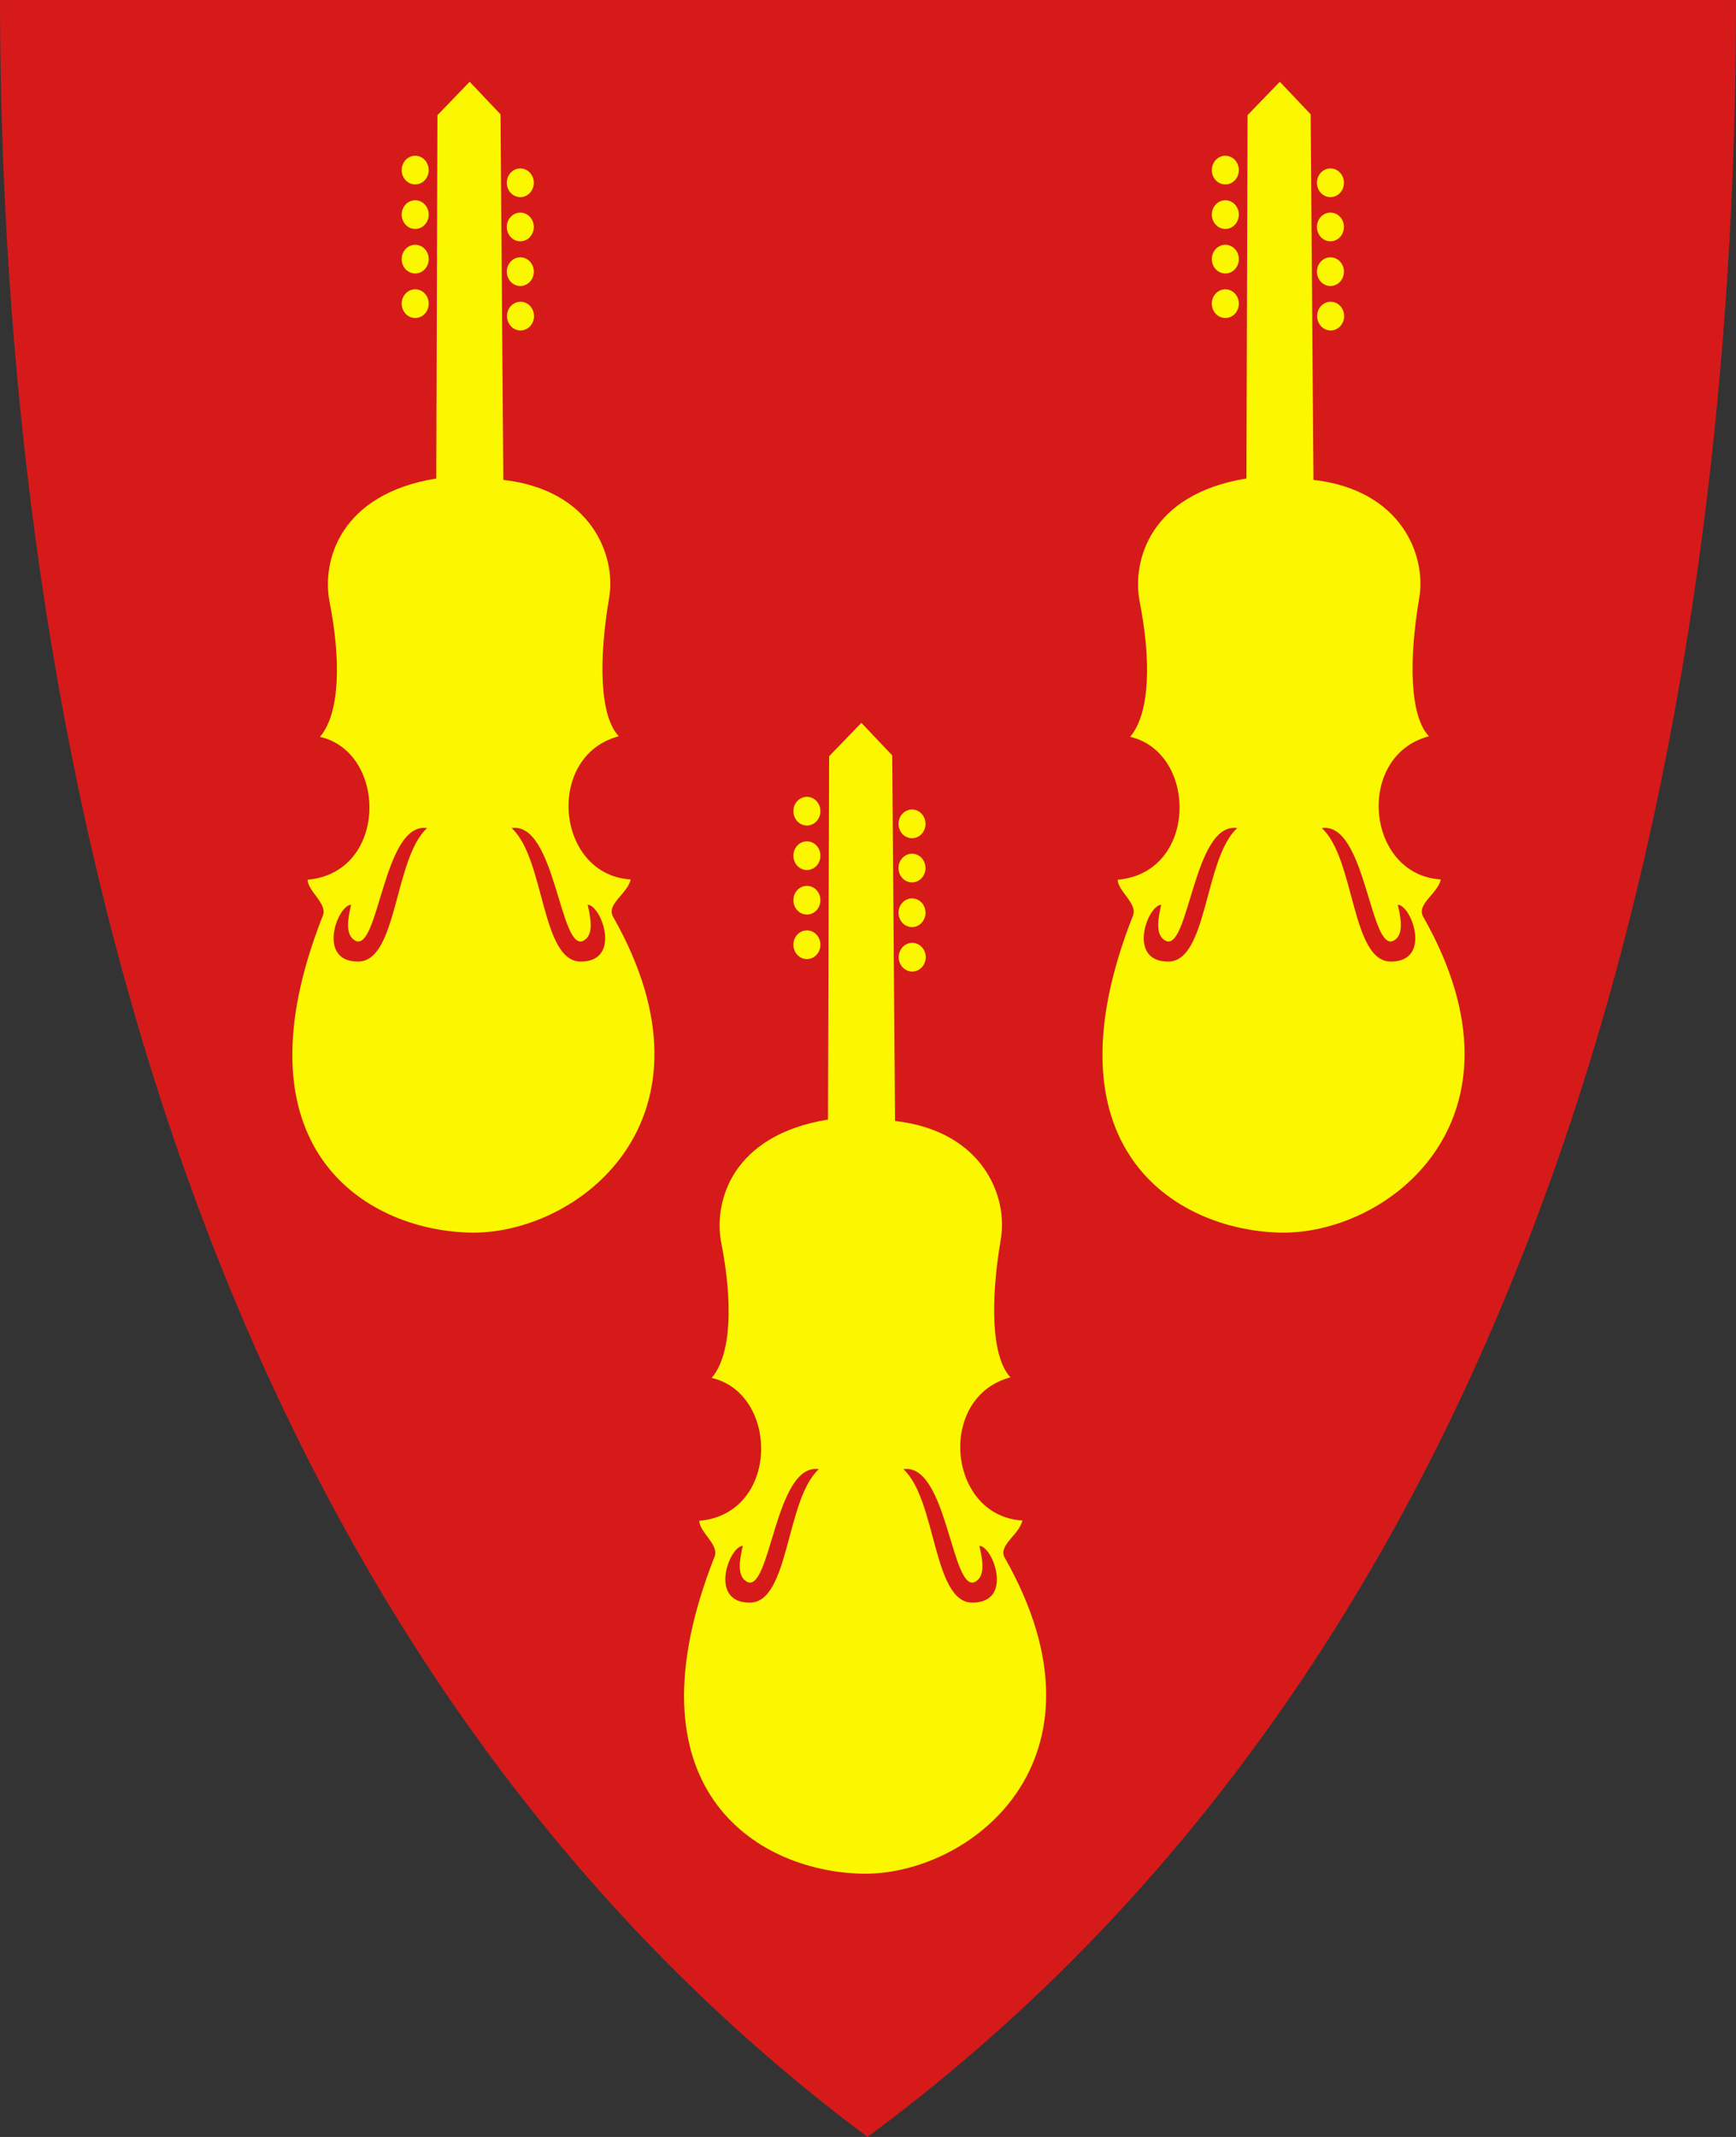 <?xml version="1.0" encoding="UTF-8" standalone="no"?>
<!-- Created with Inkscape (http://www.inkscape.org/) -->

<svg
   xmlns:svg="http://www.w3.org/2000/svg"
   xmlns="http://www.w3.org/2000/svg"
   xmlns:xlink="http://www.w3.org/1999/xlink"
   version="1.1"
   width="390"
   height="480"
   id="svg4228">
  <rect width="100%" height="100%" fill="#333333" stroke="none"/>
  <defs
     id="defs4232">
    <linearGradient
       id="linearGradient3653">
      <stop
         id="stop3655"
         style="stop-color:#ffffff;stop-opacity:1"
         offset="0" />
      <stop
         id="stop3657"
         style="stop-color:#ffffff;stop-opacity:0"
         offset="1" />
    </linearGradient>
    <linearGradient
       x1="0"
       y1="109.877"
       x2="390"
       y2="109.877"
       id="linearGradient2843"
       xlink:href="#linearGradient3653"
       gradientUnits="userSpaceOnUse" />
  </defs>
  <path
     d="M 0,0 C 130,0 260,0 390,0 389.99,114.998 370.786,350.147 194.888,479.998 20.791,350.089 0.081,115.022 0,0 z"
     id="path4240-0"
     style="color:#000000;fill:#d61a1a;fill-opacity:1;fill-rule:nonzero;stroke:none;marker:none;visibility:visible;display:inline;overflow:visible;enable-background:accumulate" />
  <use
     transform="translate(88,144)"
     id="use3844"
     x="0"
     y="0"
     width="390"
     height="480"
     xlink:href="#path2827-6" />
  <path
     d="m 105.513,18.369 -7.246,7.5 -0.254,81.61 c -21.556,3.488 -25.798,18.423 -23.962,27.775 2.474,12.6 2.459,24.798 -2.161,30.254 15.21,3.516 15.285,30.531 -2.797,32.097 0.111,2.685 4.511,5.339 3.432,8.072 -20.41,51.701 9.036,70.474 32.797,71.186 24.124,0.723 58.386,-25.184 32.415,-70.932 -1.614,-2.844 3.247,-5.149 3.941,-8.39 -16.875,-1.043 -19.259,-27.803 -2.669,-32.161 -4.318,-4.579 -4.535,-17.15 -2.161,-31.144 1.594,-9.396 -3.958,-24.189 -23.771,-26.441 l -0.636,-82.119 -6.928,-7.309 z"
     id="path2827-6"
     style="fill:#faf700;fill-opacity:1;stroke:none" />
  <path
     d="m 96.309,68.206 a 3.032,3.221 0 0 1 -6.065,0 3.032,3.221 0 1 1 6.065,0 z"
     id="path2829-5-5-1-3"
     style="fill:#faf700;fill-opacity:1;stroke:none" />
  <path
     d="m 95.953,186.008 c -9.93,-1.526 -10.845,28.528 -16.269,25.213 -2.217,-1.355 -1.493,-5.015 -0.809,-8 -3.082,0.102 -7.757,12.833 1.618,12.764 8.854,-0.065 8.01,-23.206 15.46,-29.977 z"
     id="path3780-8"
     style="fill:#d61a1a;fill-opacity:1;stroke:none" />
  <use
     transform="matrix(-1,0,0,1,210.898,0)"
     id="use3024"
     x="0"
     y="0"
     width="390"
     height="480"
     xlink:href="#path3780-8" />
  <use
     transform="translate(182,0)"
     id="use3808"
     x="0"
     y="0"
     width="390"
     height="480"
     xlink:href="#path2827-6" />
  <use
     transform="translate(-2.4964922e-7,-10)"
     id="use3026"
     x="0"
     y="0"
     width="390"
     height="480"
     xlink:href="#path2829-5-5-1-3" />
  <use
     transform="translate(-2.4964922e-7,-30)"
     id="use3028"
     x="0"
     y="0"
     width="390"
     height="480"
     xlink:href="#path2829-5-5-1-3" />
  <use
     transform="translate(-2.4964922e-7,10)"
     id="use3030"
     x="0"
     y="0"
     width="390"
     height="480"
     xlink:href="#use3028" />
  <use
     transform="translate(23.612,-27.148)"
     id="use3032"
     x="0"
     y="0"
     width="390"
     height="480"
     xlink:href="#path2829-5-5-1-3" />
  <use
     transform="translate(7.5035078e-7,9.924)"
     id="use3034"
     x="0"
     y="0"
     width="390"
     height="480"
     xlink:href="#use3032" />
  <use
     transform="translate(-2.4964922e-7,10.038)"
     id="use3036"
     x="0"
     y="0"
     width="390"
     height="480"
     xlink:href="#use3034" />
  <use
     transform="translate(0.046,9.985)"
     id="use3038"
     x="0"
     y="0"
     width="390"
     height="480"
     xlink:href="#use3036" />
  <use
     transform="translate(182,0)"
     id="use3816"
     x="0"
     y="0"
     width="390"
     height="480"
     xlink:href="#path2829-5-5-1-3" />
  <use
     transform="translate(182,0)"
     id="use3826"
     x="0"
     y="0"
     width="390"
     height="480"
     xlink:href="#path3780-8" />
  <use
     transform="translate(182,0)"
     id="use3828"
     x="0"
     y="0"
     width="390"
     height="480"
     xlink:href="#use3024" />
  <use
     transform="translate(182,0)"
     id="use3830"
     x="0"
     y="0"
     width="390"
     height="480"
     xlink:href="#use3026" />
  <use
     transform="translate(182,0)"
     id="use3832"
     x="0"
     y="0"
     width="390"
     height="480"
     xlink:href="#use3028" />
  <use
     transform="translate(182,0)"
     id="use3834"
     x="0"
     y="0"
     width="390"
     height="480"
     xlink:href="#use3030" />
  <use
     transform="translate(182,0)"
     id="use3836"
     x="0"
     y="0"
     width="390"
     height="480"
     xlink:href="#use3032" />
  <use
     transform="translate(182,0)"
     id="use3838"
     x="0"
     y="0"
     width="390"
     height="480"
     xlink:href="#use3034" />
  <use
     transform="translate(182,0)"
     id="use3840"
     x="0"
     y="0"
     width="390"
     height="480"
     xlink:href="#use3036" />
  <use
     transform="translate(182,0)"
     id="use3842"
     x="0"
     y="0"
     width="390"
     height="480"
     xlink:href="#use3038" />
  <use
     transform="translate(88,144)"
     id="use3852"
     x="0"
     y="0"
     width="390"
     height="480"
     xlink:href="#path2829-5-5-1-3" />
  <use
     transform="translate(88,144)"
     id="use3862"
     x="0"
     y="0"
     width="390"
     height="480"
     xlink:href="#path3780-8" />
  <use
     transform="translate(88,144)"
     id="use3864"
     x="0"
     y="0"
     width="390"
     height="480"
     xlink:href="#use3024" />
  <use
     transform="translate(88,144)"
     id="use3866"
     x="0"
     y="0"
     width="390"
     height="480"
     xlink:href="#use3026" />
  <use
     transform="translate(88,144)"
     id="use3868"
     x="0"
     y="0"
     width="390"
     height="480"
     xlink:href="#use3028" />
  <use
     transform="translate(88,144)"
     id="use3870"
     x="0"
     y="0"
     width="390"
     height="480"
     xlink:href="#use3030" />
  <use
     transform="translate(88,144)"
     id="use3872"
     x="0"
     y="0"
     width="390"
     height="480"
     xlink:href="#use3032" />
  <use
     transform="translate(88,144)"
     id="use3874"
     x="0"
     y="0"
     width="390"
     height="480"
     xlink:href="#use3034" />
  <use
     transform="translate(88,144)"
     id="use3876"
     x="0"
     y="0"
     width="390"
     height="480"
     xlink:href="#use3036" />
  <use
     transform="translate(88,144)"
     id="use3878"
     x="0"
     y="0"
     width="390"
     height="480"
     xlink:href="#use3038" />
</svg>
